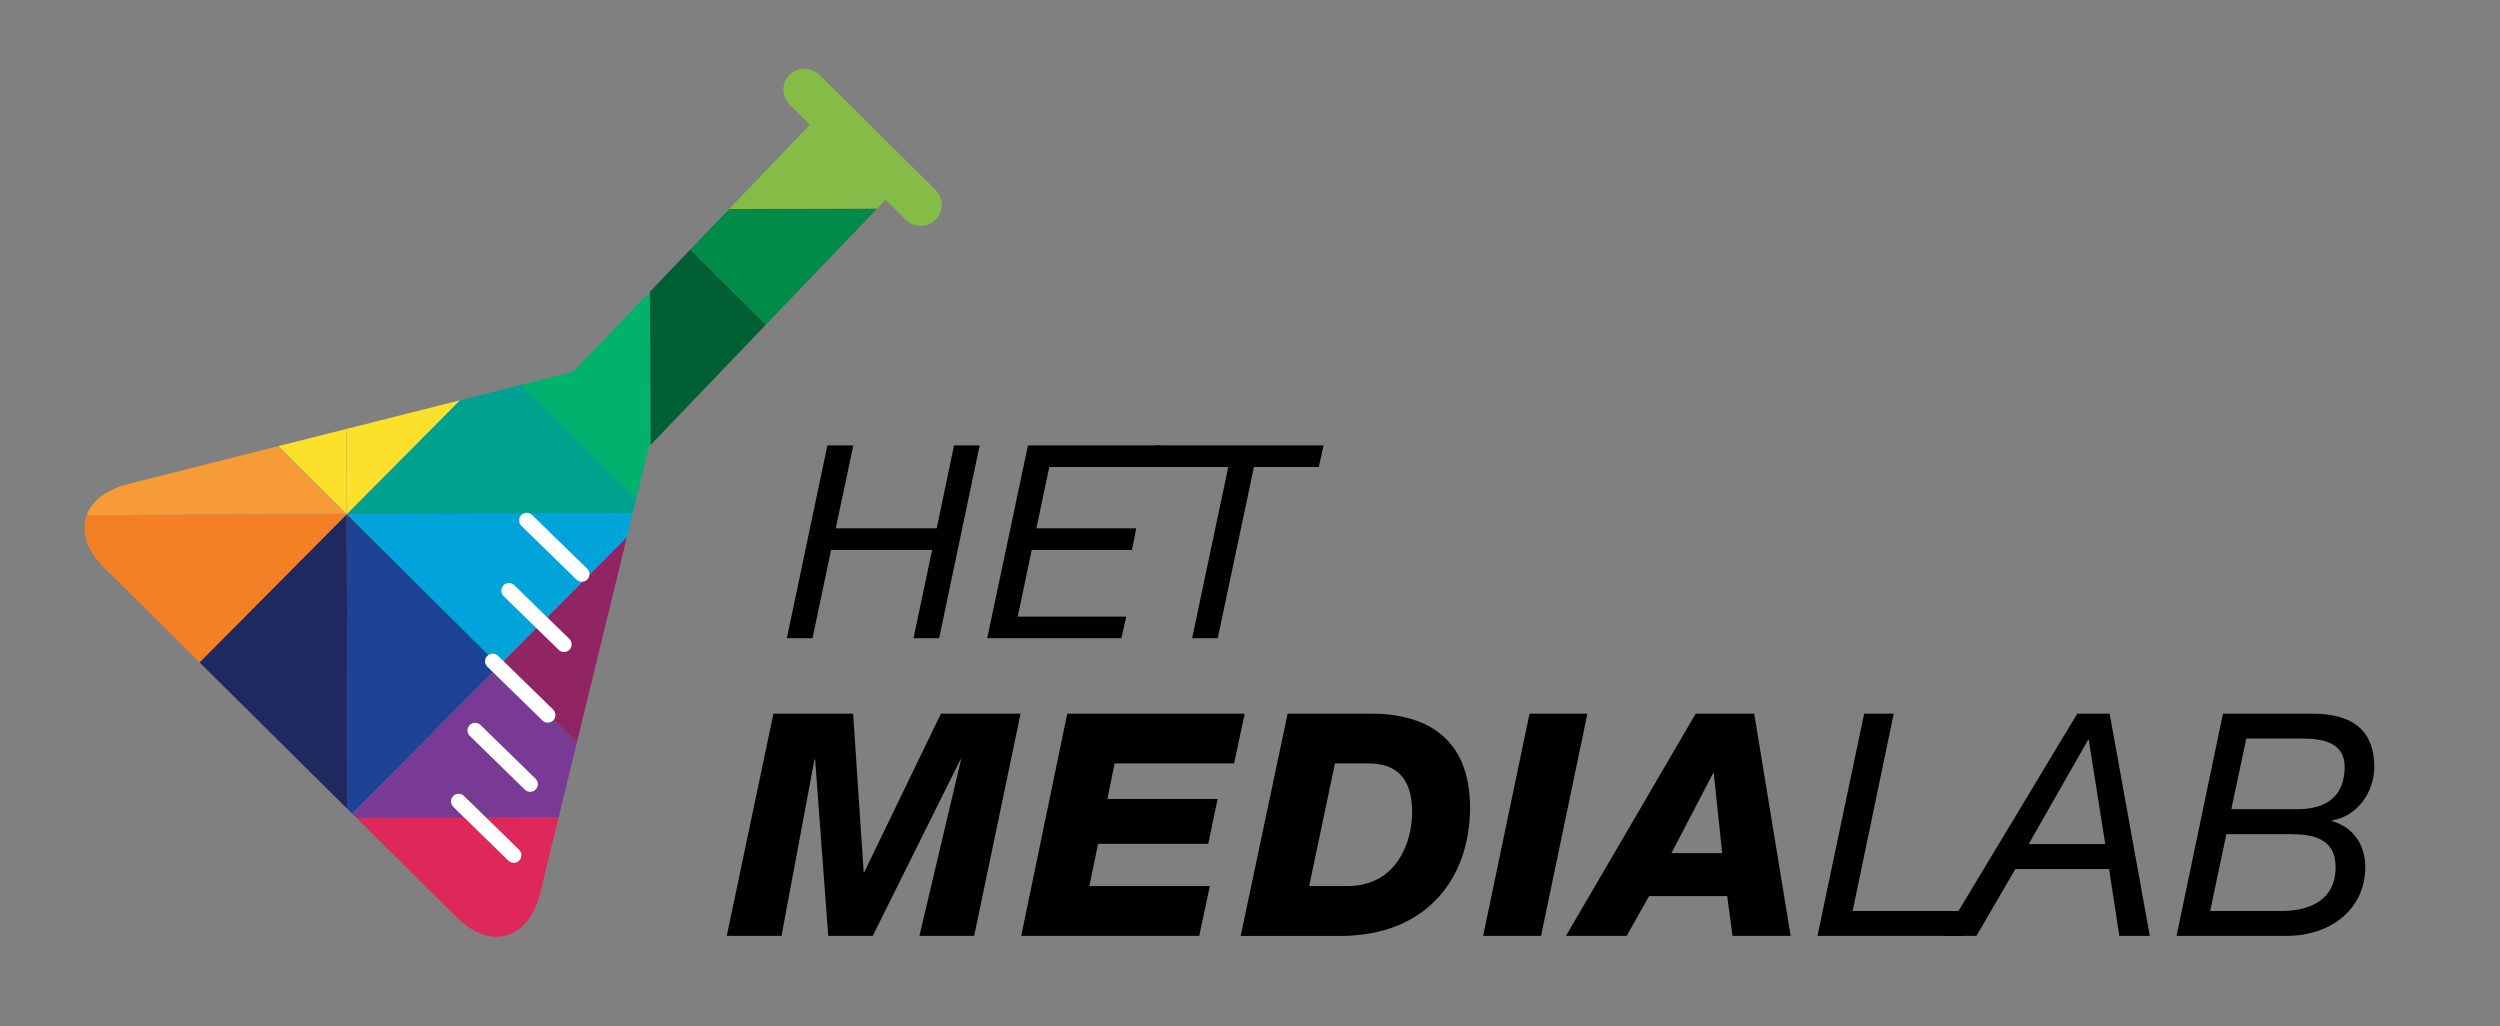 <?xml version="1.0" encoding="utf-8"?>
<!-- Generator: Adobe Illustrator 23.0.1, SVG Export Plug-In . SVG Version: 6.00 Build 0)  -->
<svg version="1.1" id="Layer_1" xmlns="http://www.w3.org/2000/svg" xmlns:xlink="http://www.w3.org/1999/xlink" x="0px" y="0px"
	 viewBox="0 0 514 211" style="enable-background:new 0 0 514 211;" xml:space="preserve">
<rect x="0" y="0" width="514" height="211" fill="#808080" stroke="none"/>
<style type="text/css">
	.st0{clip-path:url(#SVGID_2_);}
	.st1{clip-path:url(#SVGID_6_);}
	.st2{clip-path:url(#SVGID_8_);fill:#846F68;}
	.st3{clip-path:url(#SVGID_8_);fill:#B6835D;}
	.st4{clip-path:url(#SVGID_8_);fill:#473B39;}
	.st5{clip-path:url(#SVGID_8_);fill:#5B5249;}
	.st6{clip-path:url(#SVGID_8_);fill:#018B49;}
	.st7{clip-path:url(#SVGID_8_);fill:#005F35;}
	.st8{clip-path:url(#SVGID_8_);fill:#00B26C;}
	.st9{clip-path:url(#SVGID_8_);fill:#00A28F;}
	.st10{clip-path:url(#SVGID_8_);fill:#00A3DA;}
	.st11{clip-path:url(#SVGID_8_);fill:#FCE12B;}
	.st12{clip-path:url(#SVGID_8_);fill:#F79B39;}
	.st13{clip-path:url(#SVGID_8_);fill:#85BC48;}
	.st14{clip-path:url(#SVGID_8_);fill:#D6D42E;}
	.st15{clip-path:url(#SVGID_8_);fill:#643A1F;}
	.st16{clip-path:url(#SVGID_8_);fill:#7A4A2E;}
	.st17{clip-path:url(#SVGID_8_);fill:#986544;}
	.st18{clip-path:url(#SVGID_8_);fill:#AFA18B;}
	.st19{clip-path:url(#SVGID_8_);fill:#1D4494;}
	.st20{clip-path:url(#SVGID_8_);fill:#20295F;}
	.st21{clip-path:url(#SVGID_8_);fill:#F48026;}
	.st22{clip-path:url(#SVGID_8_);fill:#912564;}
	.st23{clip-path:url(#SVGID_8_);fill:#DE285C;}
	.st24{clip-path:url(#SVGID_8_);fill:#4A2D19;}
	.st25{clip-path:url(#SVGID_8_);fill:#793A95;}
	.st26{clip-path:url(#SVGID_8_);fill:#271B17;}
	.st27{clip-path:url(#SVGID_8_);fill:#545C61;}
	.st28{clip-path:url(#SVGID_8_);fill:#151719;}
	.st29{clip-path:url(#SVGID_10_);fill:#FFFFFF;}
</style>
<g>
	<defs>
		<rect id="SVGID_1_" x="-143" y="-639.55" width="841.89" height="1190.55"/>
	</defs>
	<clipPath id="SVGID_2_">
		<use xlink:href="#SVGID_1_"  style="overflow:visible;"/>
	</clipPath>
	<g class="st0">
		<defs>
			<rect id="SVGID_3_" x="5.49" y="-285.52" width="499.18" height="201.86"/>
		</defs>
		<clipPath id="SVGID_4_">
			<use xlink:href="#SVGID_3_"  style="overflow:visible;"/>
		</clipPath>
	</g>
	<polygon class="st0" points="170.11,91.58 175.44,91.58 171.83,108.62 192.59,108.62 196.14,91.58 201.42,91.58 193.09,131.21 
		187.82,131.21 191.65,113.06 170.88,113.06 167.05,131.21 161.78,131.21 	"/>
	<polygon class="st0" points="211.35,91.58 238.67,91.58 237.78,96.02 215.74,96.02 213.08,108.62 233.62,108.62 232.73,113.06 
		212.13,113.06 209.25,126.77 231.56,126.77 230.56,131.21 202.97,131.21 	"/>
	<polygon class="st0" points="271.13,96.02 257.81,96.02 250.37,131.21 245.1,131.21 252.53,96.02 236.61,96.02 237.55,91.58 
		272.13,91.58 	"/>
	<polygon class="st0" points="159.02,146.73 175.4,146.73 177.57,179.3 177.7,179.3 193.45,146.73 209.83,146.73 200.29,192.42 
		189.03,192.42 197.6,156.13 197.48,156.13 179.43,192.42 170.28,192.42 167.59,156.13 167.46,156.13 160.68,192.42 149.42,192.42 	
		"/>
	<polygon class="st0" points="219.43,146.73 255.91,146.73 253.73,156.96 229.16,156.96 227.69,164.26 250.34,164.26 248.42,173.48 
		225.77,173.48 223.97,182.18 248.74,182.18 246.56,192.42 209.96,192.42 	"/>
	<g class="st0">
		<defs>
			<rect id="SVGID_5_" x="-143" y="-639.55" width="841.89" height="1190.55"/>
		</defs>
		<clipPath id="SVGID_6_">
			<use xlink:href="#SVGID_5_"  style="overflow:visible;"/>
		</clipPath>
		<path class="st1" d="M264.74,146.73h17.15c11.71,0,20.35,5.31,20.35,19.33c0,14.21-8.64,26.37-26.75,26.37h-20.41L264.74,146.73z
			 M269.16,182.18h7.87c10.24,0,13.31-9.22,13.31-15.17c0-7.42-3.58-10.05-9.02-10.05h-6.85L269.16,182.18z"/>
		<polygon class="st1" points="314.47,146.73 326.37,146.73 316.84,192.42 304.93,192.42 		"/>
		<path class="st1" d="M348.64,146.73h12.03l7.49,45.69H356.2l-1.09-8.19h-16.06l-4.61,8.19h-12.48L348.64,146.73z M343.65,175.4
			h10.43l-1.73-16.45h-0.13L343.65,175.4z"/>
		<polygon class="st1" points="383.27,146.73 389.35,146.73 380.9,187.3 405.03,187.3 403.94,192.42 373.67,192.42 		"/>
		<path class="st1" d="M427.08,146.73h6.66l8.26,45.69h-6.27l-2.11-13.76h-19.26l-8,13.76h-6.78L427.08,146.73z M417.1,173.54h15.74
			l-3.39-21.44h-0.13L417.1,173.54z"/>
		<path class="st1" d="M457.04,146.73h18.37c8.96,0,12.74,4.03,12.74,10.94c0,5.06-3.33,10.11-8.7,11.01v0.13
			c4.16,1.21,6.85,4.61,6.85,9.47c0,8.7-7.17,14.14-16.19,14.14H447.5L457.04,146.73z M454.41,187.3h14.72
			c3.01,0,11.07-0.64,11.07-9.02c0-5.82-4.48-6.78-9.41-6.78h-13.05L454.41,187.3z M458.76,166.37h13.57c6.4,0,9.73-3.01,9.73-8.7
			c0-5.38-5.18-5.82-8.96-5.82h-11.26L458.76,166.37z"/>
	</g>
	<g class="st0">
		<defs>
			<path id="SVGID_7_" d="M163.01,14.82c-2.36,1.59-2.58,4.82-0.67,6.71l4.16,4.13l-48.65,50.76L26,99.61
				c-9.43,2.57-11.47,10.31-4.53,17.19l72.38,71.75c6.94,6.88,14.66,4.78,17.15-4.68l22.42-92.03l48.65-50.76l4.04,4.01
				c1.48,1.47,3.83,1.83,5.56,0.66c2.36-1.59,2.58-4.82,0.67-6.71l-23.77-23.56c-0.88-0.88-2.07-1.36-3.25-1.36
				C164.51,14.13,163.71,14.35,163.01,14.82"/>
		</defs>
		<clipPath id="SVGID_8_">
			<use xlink:href="#SVGID_7_"  style="overflow:visible;"/>
		</clipPath>
		<polygon class="st2" points="196.28,105.33 133.78,105.53 164.93,74.18 		"/>
		<polygon class="st3" points="258.78,105.13 196.28,105.33 227.43,73.98 		"/>
		<polygon class="st4" points="227.43,73.98 196.28,105.33 196.08,42.83 		"/>
		<polygon class="st5" points="196.08,42.83 196.28,105.33 164.93,74.18 		"/>
		<polygon class="st6" points="182.59,42.87 164.93,74.18 133.58,43.03 		"/>
		<polygon class="st7" points="164.93,74.18 133.78,105.53 133.58,43.03 		"/>
		<polygon class="st8" points="133.58,43.03 133.78,105.53 102.43,74.38 		"/>
		<polygon class="st9" points="133.78,105.53 71.28,105.73 102.43,74.38 		"/>
		<polygon class="st10" points="133.78,105.53 102.63,136.88 71.28,105.73 		"/>
		<polygon class="st11" points="71.08,43.23 71.28,105.73 39.93,74.58 		"/>
		<polygon class="st11" points="102.43,74.38 71.28,105.73 71.08,43.23 		"/>
		<polygon class="st12" points="133.58,43.03 102.43,74.38 71.08,43.23 		"/>
		<polygon class="st11" points="133.58,43.03 71.08,43.23 102.23,11.88 		"/>
		<polygon class="st13" points="200.33,41.02 195.86,45.99 189.1,49.85 182.59,42.87 133.58,43.03 165.37,8.12 		"/>
		<polygon class="st13" points="164.73,11.68 133.58,43.03 133.38,-19.47 		"/>
		<polygon class="st14" points="133.38,-19.47 133.58,43.03 102.23,11.88 		"/>
		<polygon class="st15" points="196.28,105.33 196.48,167.83 165.13,136.68 		"/>
		<polygon class="st16" points="227.63,136.48 196.48,167.83 196.28,105.33 		"/>
		<polygon class="st17" points="258.78,105.13 227.63,136.48 196.28,105.33 		"/>
		<polygon class="st18" points="196.28,105.33 165.13,136.68 133.78,105.53 		"/>
		<polygon class="st19" points="102.63,136.88 71.48,168.23 71.28,105.73 		"/>
		<polygon class="st20" points="71.28,105.73 71.48,168.23 40.13,137.08 		"/>
		<polygon class="st12" points="71.28,105.73 8.78,105.93 39.93,74.58 		"/>
		<polygon class="st21" points="71.28,105.73 40.13,137.08 8.78,105.93 		"/>
		<polygon class="st22" points="133.78,105.53 133.98,168.03 102.63,136.88 		"/>
		<polygon class="st23" points="165.13,136.68 133.98,168.03 133.78,105.53 		"/>
		<polygon class="st24" points="196.48,167.83 133.98,168.03 165.13,136.68 		"/>
		<polygon class="st25" points="133.98,168.03 71.48,168.23 102.63,136.88 		"/>
		<polygon class="st26" points="196.48,167.83 165.33,199.18 133.98,168.03 		"/>
		<polygon class="st27" points="165.33,199.18 134.18,230.53 133.98,168.03 		"/>
		<polygon class="st28" points="133.98,168.03 134.18,230.53 102.83,199.38 		"/>
		<polygon class="st23" points="133.98,168.03 102.83,199.38 71.48,168.23 		"/>
	</g>
	<g class="st0">
		<defs>
			<rect id="SVGID_9_" x="-143" y="-639.55" width="841.89" height="1190.55"/>
		</defs>
		<clipPath id="SVGID_10_">
			<use xlink:href="#SVGID_9_"  style="overflow:visible;"/>
		</clipPath>
		<path class="st29" d="M118.53,119.17l-11.33-11.05c-0.62-0.6-0.63-1.6-0.03-2.22c0.6-0.62,1.6-0.63,2.22-0.03l11.33,11.05
			c0.62,0.6,0.63,1.6,0.03,2.22C120.14,119.77,119.15,119.78,118.53,119.17"/>
		<path class="st29" d="M114.87,133.61l-11.33-11.05c-0.62-0.61-0.63-1.6-0.03-2.22c0.6-0.62,1.6-0.63,2.22-0.03l11.33,11.05
			c0.62,0.61,0.63,1.6,0.03,2.22C116.48,134.21,115.49,134.22,114.87,133.61"/>
		<path class="st29" d="M111.53,148.13l-11.33-11.05c-0.62-0.6-0.63-1.6-0.03-2.22c0.6-0.62,1.6-0.63,2.22-0.03l11.33,11.05
			c0.62,0.6,0.63,1.6,0.03,2.22C113.14,148.73,112.15,148.74,111.53,148.13"/>
		<path class="st29" d="M107.91,162.35L96.59,151.3c-0.62-0.6-0.63-1.6-0.03-2.22c0.6-0.62,1.6-0.63,2.22-0.03l11.33,11.05
			c0.62,0.61,0.63,1.6,0.03,2.22C109.53,162.95,108.53,162.96,107.91,162.35"/>
		<path class="st29" d="M104.53,176.96L93.2,165.9c-0.62-0.6-0.63-1.6-0.03-2.22c0.61-0.62,1.6-0.63,2.22-0.03l11.33,11.05
			c0.62,0.6,0.63,1.6,0.03,2.22C106.14,177.55,105.15,177.56,104.53,176.96"/>
	</g>
</g>
</svg>
